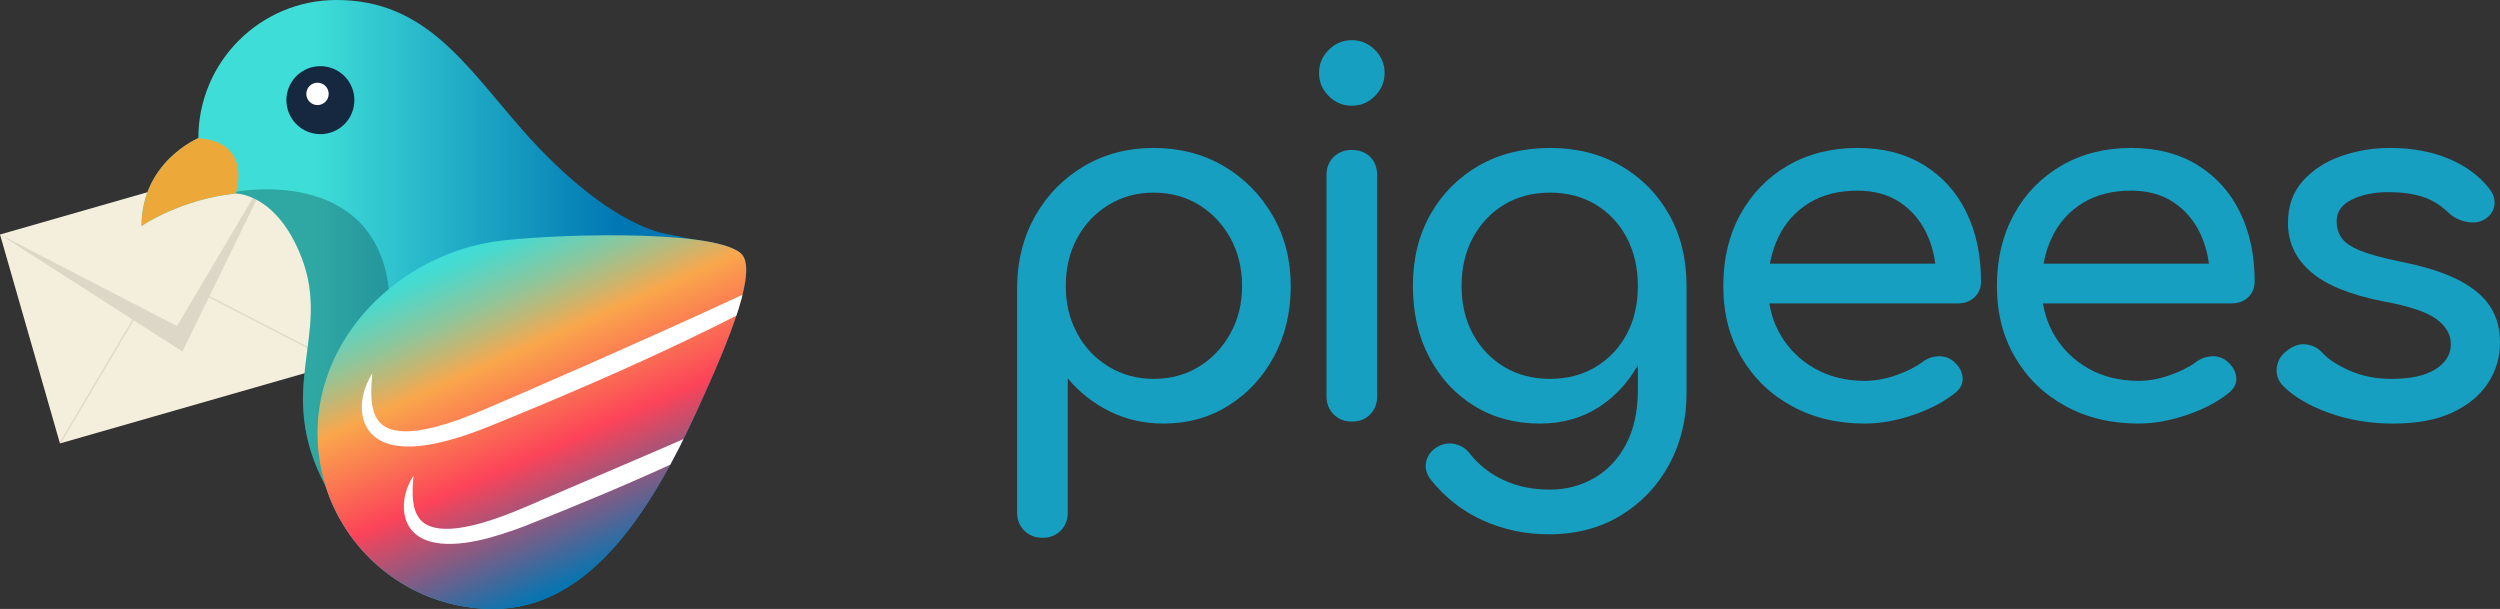 <?xml version="1.0" encoding="UTF-8"?><svg id="uuid-21771c52-30fc-454e-b63c-daaec3e5c5eb" xmlns="http://www.w3.org/2000/svg" xmlns:xlink="http://www.w3.org/1999/xlink" viewBox="0 0 4644.04 1131.22"><rect x="0" y="0" width="4644.04" height="1131.22" fill="#333333" stroke="none"/><defs><linearGradient id="uuid-df6c1d0f-fe33-4857-8136-61d485c27b17" x1="584.78" y1="565.61" x2="1153.8" y2="565.61" gradientUnits="userSpaceOnUse"><stop offset="0" stop-color="#3eddd7"/><stop offset="1" stop-color="#0076b3"/></linearGradient><linearGradient id="uuid-08154db5-ea72-4dc5-9cbd-7b4ccc5af360" x1="884.41" y1="448.43" x2="1152.33" y2="1050.19" gradientUnits="userSpaceOnUse"><stop offset="0" stop-color="#3eddd7"/><stop offset=".04" stop-color="#47dacf"/><stop offset=".09" stop-color="#62d2bc"/><stop offset=".17" stop-color="#8dc69c"/><stop offset=".26" stop-color="#c8b570"/><stop offset=".33" stop-color="#faa74c"/><stop offset=".62" stop-color="#fc4359"/><stop offset="1" stop-color="#0076b3"/></linearGradient><clipPath id="uuid-7a2775f4-ec9b-4c28-92cb-ee30048ee7e5"><path d="M916.34,1131.22c-180.36,0-326.56-146.21-326.56-326.56s151.41-329.42,329.79-356.06c83.51-12.47,399.5-25.17,455.92,21.32,33.36,27.49-16.15,153.08-83.16,298.21-78.98,171.07-192.75,363.08-375.99,363.08Z" fill="none" stroke-width="0"/></clipPath></defs><g id="uuid-a99e947d-314a-472e-8f8e-8576539e299f"><rect x="45.23" y="353.59" width="538.34" height="403.75" transform="translate(-140.98 108.23) rotate(-16.01)" fill="#f4eedc" stroke-width="0"/><polygon points="517.47 287.19 517.47 287.19 338.85 652.99 0 435.64 0 435.64 328.81 605.68 517.47 287.19" fill="#000" opacity=".1" stroke-width="0"/><line x1="247.27" y1="594.25" x2="111.34" y2="823.74" fill="none" opacity=".08" stroke="#000" stroke-miterlimit="10" stroke-width="3"/><line x1="628.8" y1="675.29" x2="388.61" y2="551.07" fill="none" opacity=".08" stroke="#000" stroke-miterlimit="10" stroke-width="3"/><polyline points="517.47 287.19 328.81 605.68 0 435.64" fill="none" stroke-width="0"/><path d="M1226.09,432.03c-88.52-25.12-185.16-110.13-256.34-191.5C864.28,119.96,790.14,0,625.13,0c-141.76,0-256.68,114.92-256.68,256.68,0,0-105.52,44.07-105.52,163.07,0,0,73.12-50.18,174.91-60.22,0,0,75.2-1.44,121.87,117.57,57.35,146.24-51.61,243.73,45.19,426.03h0c41.77,132.23,165.4,228.09,311.44,228.09,183.25,0,297.01-192.01,375.99-363.08,67.01-145.14,116.52-270.72,83.16-298.21-14.61-12.04-46.64-20.11-87.53-25.24l-61.88-12.65" fill="url(#uuid-df6c1d0f-fe33-4857-8136-61d485c27b17)" stroke-width="0"/><path d="M722.35,536.82c-27.13-230.38-284.01-180.63-284.01-180.63l-.5,3.33s75.21-1.41,121.87,117.57c57.35,146.24-51.61,243.73,45.19,426.03h0c.68,2.15,1.38,4.29,2.11,6.43,43.68-55.12,136.24-195.34,115.34-372.73Z" fill="#000" opacity=".24" stroke-width="0"/><path d="M368.45,256.68c102.37,6.79,69.39,102.85,69.39,102.85-101.79,10.04-174.91,60.22-174.91,60.22,0-119,105.52-163.07,105.52-163.07" fill="#eda83a" stroke-width="0"/><circle cx="595.15" cy="186.04" r="63.15" fill="#15283f" stroke-width="0"/><circle cx="589.78" cy="174.4" r="20.78" fill="#fff" stroke-width="0"/><path d="M368.45,256.68c102.37,6.79,69.39,102.85,69.39,102.85-101.79,10.04-174.91,60.22-174.91,60.22,0-119,105.52-163.07,105.52-163.07C368.45,114.92,483.37,0,625.13,0c165.02,0,239.15,119.96,344.62,240.53,87.31,99.8,207.98,196.96,318.22,204.15" fill="none" stroke-width="0"/><path d="M916.34,1131.22c-180.36,0-326.56-146.21-326.56-326.56s151.41-329.42,329.79-356.06c83.51-12.47,399.5-25.17,455.92,21.32,33.36,27.49-16.15,153.08-83.16,298.21-78.98,171.07-192.75,363.08-375.99,363.08Z" fill="none" stroke-width="0"/><path d="M604.89,903.13c-96.8-182.3,12.16-279.8-45.19-426.03-46.67-119-121.87-117.57-121.87-117.57" fill="none" stroke-width="0"/><path d="M368.45,256.68c102.37,6.79,69.39,102.85,69.39,102.85-101.79,10.04-174.91,60.22-174.91,60.22,0-119,105.52-163.07,105.52-163.07C368.45,114.92,483.37,0,625.13,0c165.02,0,239.15,119.96,344.62,240.53,87.31,99.8,207.98,196.96,318.22,204.15" fill="none" stroke-width="0"/><path d="M604.89,903.13c-96.8-182.3,12.16-279.8-45.19-426.03-46.67-119-121.87-117.57-121.87-117.57" fill="none" stroke-width="0"/><g id="uuid-1bf56603-d95a-47eb-b16a-ff6614f7af3d"><path d="M916.34,1131.22c-180.36,0-326.56-146.21-326.56-326.56s151.41-329.42,329.79-356.06c83.51-12.47,399.5-25.17,455.92,21.32,33.36,27.49-16.15,153.08-83.16,298.21-78.98,171.07-192.75,363.08-375.99,363.08Z" fill="url(#uuid-08154db5-ea72-4dc5-9cbd-7b4ccc5af360)" stroke-width="0"/><g clip-path="url(#uuid-7a2775f4-ec9b-4c28-92cb-ee30048ee7e5)"><path d="M691.73,693.61c-2.71,28.45-6.38,69.98,14.49,91.87,29.94,30.29,99.09,9.58,135.17-2.21,38.01-12.75,82.89-33.5,119.94-49.16,87.57-37.82,176.33-76.94,263.41-116.05,46.82-21.05,96.04-43.43,142.69-65,0,0,13.62-6.29,13.62-6.29,0,0,13.01,26.2,13.01,26.2,0,0-13.29,6.96-13.29,6.96-148.07,75.76-300.96,142.33-454.88,205.18-24.58,10.1-49.46,19.96-74.99,27.72-47.42,14.3-127.1,33.4-163.95-10.58-24.86-31.03-15.19-77.89,4.76-108.64h0Z" fill="#fff" stroke-width="0"/><path d="M768.19,883.46c-2.65,29.26-5.78,71.71,21.22,89.38,48.92,30.72,163.25-20.75,212.96-42.33,88.38-38.28,219.89-93.45,306.52-132.19,6.88-3.15,16.09-7.58,22.74-10.7,0,0,14.01,25.3,14.01,25.3l-13.07,7.37s-2.71,1.53-2.71,1.53c-24.83,13.46-50.36,25.44-75.94,37.33-91.76,42.23-185.28,80.98-279.15,118.15-50.23,18.92-124.4,43.73-177.26,28.19-56.53-17.06-57.35-79.17-29.32-122.05h0Z" fill="#fff" stroke-width="0"/></g></g><path d="M1936.44,999.01c-13.54,0-24.76-4.47-33.67-13.38s-13.38-20.15-13.38-33.67v-420.68c.61-48.58,11.99-92.25,34.13-131,22.14-38.75,52.27-69.33,90.41-91.79,38.13-22.44,81.18-33.67,129.16-33.67s91.94,11.23,130.08,33.67c38.13,22.46,68.41,53.05,90.87,91.79,22.44,38.75,33.67,82.42,33.67,131s-10.31,92.11-30.9,130.54c-20.61,38.44-48.75,68.89-84.41,91.33-35.68,22.46-75.96,33.67-120.85,33.67-36.3,0-69.65-7.52-100.1-22.6-30.44-15.06-56.43-35.52-77.96-61.35v249.08c0,13.52-4.31,24.75-12.92,33.67-8.62,8.91-19.99,13.38-34.13,13.38ZM2143.08,703.8c31.37,0,59.34-7.52,83.95-22.6,24.59-15.06,44.12-35.66,58.58-61.81,14.44-26.13,21.68-55.5,21.68-88.1s-7.24-62.88-21.68-89.03c-14.46-26.13-33.99-46.73-58.58-61.81-24.61-15.06-52.58-22.6-83.95-22.6s-58.58,7.54-83.49,22.6c-24.91,15.08-44.44,35.68-58.58,61.81-14.16,26.15-21.22,55.81-21.22,89.03s7.06,61.97,21.22,88.1c14.14,26.15,33.67,46.75,58.58,61.81,24.91,15.08,52.73,22.6,83.49,22.6Z" fill="#169fc1" stroke-width="0"/><path d="M2511.17,196.4c-16.61,0-30.91-6-42.9-17.99s-17.99-26.29-17.99-42.9,6-30.91,17.99-42.9c11.99-11.99,26.29-17.99,42.9-17.99s30.9,6,42.9,17.99c11.99,11.99,17.99,26.29,17.99,42.9s-6,30.91-17.99,42.9-26.29,17.99-42.9,17.99ZM2511.17,783.14c-13.54,0-24.76-4.45-33.67-13.38-8.92-8.91-13.38-20.14-13.38-33.67v-410.53c0-14.14,4.45-25.51,13.38-34.13,8.91-8.61,20.14-12.92,33.67-12.92s25.51,4.31,34.13,12.92c8.61,8.62,12.92,19.99,12.92,34.13v410.53c0,13.54-4.31,24.76-12.92,33.67-8.62,8.92-19.99,13.38-34.13,13.38Z" fill="#169fc1" stroke-width="0"/><path d="M3100.19,397.98c-21.84-38.43-51.82-68.57-89.95-90.41-38.14-21.82-81.8-32.75-131-32.75s-93.8,10.93-131.92,32.75c-38.14,21.84-68.12,51.98-89.95,90.41-21.84,38.44-32.75,82.88-32.75,133.31s10.15,93.95,30.44,132.38c20.29,38.44,48.12,68.58,83.49,90.41,35.36,21.84,76.11,32.75,122.24,32.75,42.44,0,79.94-10.91,112.55-32.75,28.27-18.93,51.32-44.13,69.19-75.56v45.58c0,39.99-7.38,73.8-22.14,101.48-14.76,27.68-34.6,48.58-59.5,62.73-24.91,14.14-52.12,21.22-81.64,21.22-31.99,0-60.58-5.85-85.8-17.53-25.23-11.69-46.13-27.99-62.73-48.89-7.38-9.84-17.07-16-29.06-18.45-11.99-2.47-23.52,0-34.6,7.38-9.84,6.76-15.84,15.68-17.99,26.75-2.16,11.07.76,21.82,8.76,32.29,26.44,33.21,58.72,58.42,96.87,75.65,38.13,17.21,79.02,25.83,122.7,25.83,50.42,0,94.86-11.69,133.31-35.06,38.43-23.38,68.41-54.89,89.95-94.56,21.52-39.67,32.29-83.79,32.29-132.38v-199.27c0-50.42-10.93-94.86-32.75-133.31ZM2964.12,681.66c-24.61,14.76-52.9,22.14-84.87,22.14s-60.28-7.38-84.87-22.14c-24.61-14.76-43.98-35.06-58.12-60.89-14.16-25.83-21.22-55.65-21.22-89.49s7.06-63.8,21.22-89.95c14.14-26.13,33.51-46.59,58.12-61.35,24.59-14.76,52.89-22.14,84.87-22.14s60.27,7.38,84.87,22.14c24.59,14.76,43.82,35.21,57.66,61.35,13.84,26.15,20.76,56.13,20.76,89.95s-6.92,63.65-20.76,89.49c-13.84,25.83-33.07,46.13-57.66,60.89Z" fill="#169fc1" stroke-width="0"/><path d="M3668.01,552.04c7.99-7.68,11.99-17.37,11.99-29.06,0-48.58-9.08-91.47-27.21-128.69-18.15-37.2-44.44-66.42-78.88-87.64-34.45-21.22-75.65-31.83-123.62-31.83s-91.65,10.93-129.16,32.75c-37.52,21.84-66.88,51.98-88.1,90.41-21.22,38.44-31.83,82.88-31.83,133.31s11.21,93.95,33.67,132.38c22.44,38.44,53.51,68.58,93.18,90.41,39.67,21.84,85.02,32.75,136.07,32.75,28.28,0,57.96-5.22,89.02-15.68,31.05-10.45,57.04-23.99,77.96-40.59,10.45-7.99,15.37-17.53,14.76-28.6-.62-11.07-6.16-21.22-16.61-30.44-8-6.76-17.38-9.99-28.14-9.69-10.77.32-20.76,3.85-29.98,10.61-12.31,9.23-28.45,17.38-48.43,24.45-19.99,7.08-39.53,10.61-58.58,10.61-35.06,0-66.12-7.68-93.18-23.06-27.07-15.37-48.29-36.28-63.66-62.73-10.3-17.71-17.13-37.09-20.53-58.12h350.8c12.3,0,22.44-3.83,30.44-11.53ZM3360.34,377.22c24.91-15.37,54.89-23.06,89.95-23.06,30.75,0,56.88,7.08,78.42,21.22,21.52,14.16,38.13,33.37,49.82,57.66,8.3,17.28,13.8,36.2,16.51,56.74h-307.24c3.16-17.61,8.43-34.06,15.81-49.36,12.92-26.75,31.83-47.81,56.74-63.19Z" fill="#169fc1" stroke-width="0"/><path d="M4176.32,552.04c7.99-7.68,11.99-17.37,11.99-29.06,0-48.58-9.08-91.47-27.21-128.69-18.15-37.2-44.44-66.42-78.88-87.64-34.45-21.22-75.65-31.83-123.62-31.83s-91.65,10.93-129.16,32.75c-37.52,21.84-66.88,51.98-88.1,90.41-21.22,38.44-31.83,82.88-31.83,133.31s11.21,93.95,33.67,132.38c22.44,38.44,53.51,68.58,93.18,90.41,39.67,21.84,85.02,32.75,136.07,32.75,28.28,0,57.96-5.22,89.02-15.68,31.05-10.45,57.04-23.99,77.96-40.59,10.45-7.99,15.37-17.53,14.76-28.6-.62-11.07-6.16-21.22-16.61-30.44-8-6.76-17.38-9.99-28.14-9.69-10.77.32-20.76,3.85-29.98,10.61-12.31,9.23-28.45,17.38-48.43,24.45-19.99,7.08-39.53,10.61-58.58,10.61-35.06,0-66.12-7.68-93.18-23.06-27.07-15.37-48.29-36.28-63.66-62.73-10.3-17.71-17.13-37.09-20.53-58.12h350.8c12.3,0,22.44-3.83,30.44-11.53ZM3868.65,377.22c24.91-15.37,54.89-23.06,89.95-23.06,30.75,0,56.88,7.08,78.42,21.22,21.52,14.16,38.13,33.37,49.82,57.66,8.3,17.28,13.8,36.2,16.51,56.74h-307.24c3.16-17.61,8.43-34.06,15.81-49.36,12.92-26.75,31.83-47.81,56.74-63.19Z" fill="#169fc1" stroke-width="0"/><path d="M4445.69,786.83c-43.06,0-82.88-6.6-119.47-19.83-36.6-13.22-65.04-29.98-85.33-50.28-9.23-9.83-13.07-21.06-11.53-33.67,1.53-12.6,7.52-22.9,17.99-30.9,12.3-9.83,24.45-13.98,36.44-12.46,11.99,1.54,22.29,6.92,30.91,16.14,10.45,11.69,27.21,22.6,50.28,32.75,23.06,10.15,48.74,15.22,77.03,15.22,35.66,0,62.88-5.84,81.64-17.53,18.75-11.68,28.44-26.75,29.06-45.21.61-18.45-8.16-34.44-26.29-47.97-18.15-13.52-51.2-24.59-99.17-33.21-62.13-12.3-107.17-30.75-135.15-55.35-27.99-24.59-41.98-54.73-41.98-90.41,0-31.37,9.23-57.34,27.68-77.95,18.45-20.6,42.12-35.98,71.04-46.13,28.9-10.15,59.04-15.22,90.41-15.22,40.59,0,76.57,6.46,107.94,19.37s56.27,30.76,74.73,53.51c8.61,9.85,12.6,20.15,11.99,30.91-.62,10.77-5.85,19.83-15.68,27.21-9.84,6.78-21.54,8.92-35.06,6.46-13.54-2.45-24.91-7.99-34.13-16.61-15.38-14.76-31.99-24.91-49.82-30.44-17.85-5.54-38.44-8.3-61.81-8.3-27.07,0-49.98,4.61-68.73,13.84-18.77,9.23-28.14,22.76-28.14,40.59,0,11.07,2.91,21.07,8.76,29.98,5.84,8.92,17.37,16.92,34.6,23.99,17.21,7.08,42.44,14,75.65,20.76,46.13,9.23,82.57,20.92,109.32,35.06,26.75,14.16,45.97,30.6,57.66,49.36,11.68,18.77,17.53,40.45,17.53,65.04,0,28.3-7.54,53.82-22.6,76.57-15.08,22.76-37.22,40.91-66.42,54.43-29.22,13.54-65.66,20.3-109.32,20.3Z" fill="#169fc1" stroke-width="0"/></g></svg>